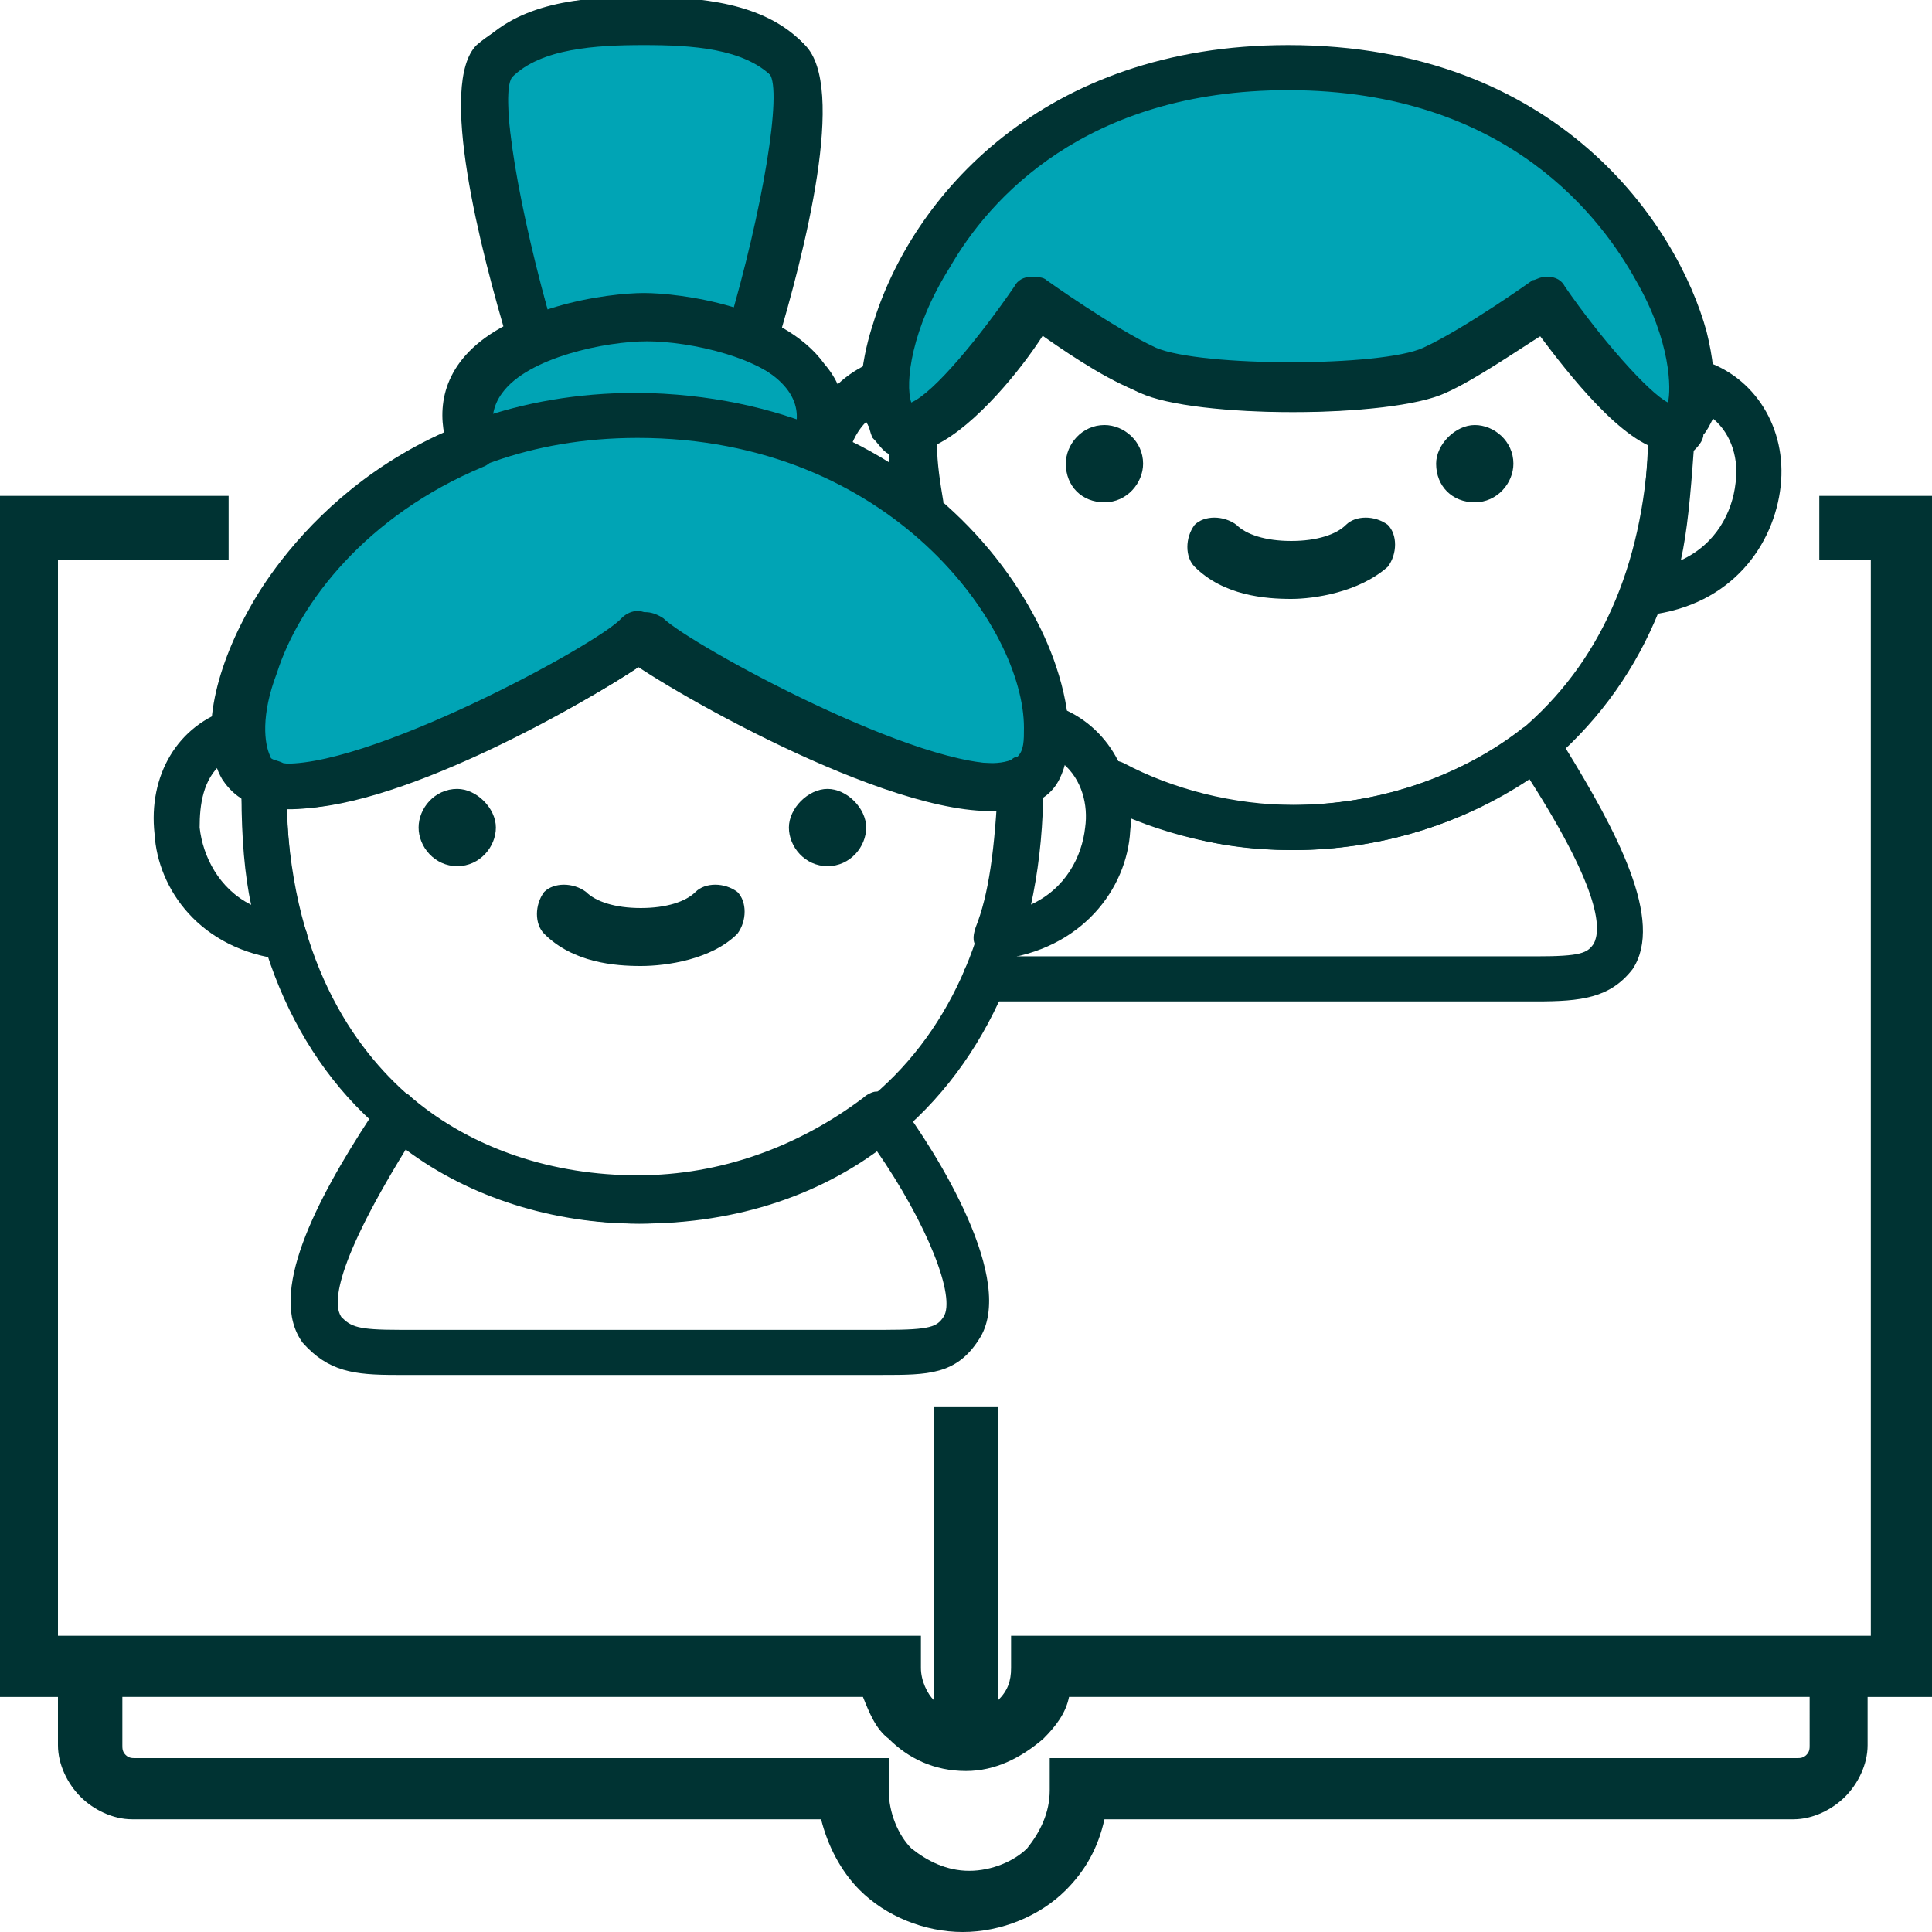 <?xml version="1.0" encoding="utf-8"?>
<!-- Generator: Adobe Illustrator 23.0.1, SVG Export Plug-In . SVG Version: 6.00 Build 0)  -->
<svg version="1.1" id="Слой_1" xmlns="http://www.w3.org/2000/svg" xmlns:xlink="http://www.w3.org/1999/xlink" x="0px" y="0px"
	 viewBox="0 0 60 60" style="enable-background:new 0 0 60 60;" xml:space="preserve">
<style type="text/css">
	.st0{clip-path:url(#SVGID_2_);fill:#003333;}
	.st1{clip-path:url(#SVGID_2_);fill-rule:evenodd;clip-rule:evenodd;fill:#00A4B5;}
</style>
<g>
	<defs>
		<rect id="SVGID_1_" y="0" width="60" height="60"/>
	</defs>
	<clipPath id="SVGID_2_">
		<use xlink:href="#SVGID_1_"  style="overflow:visible;"/>
	</clipPath>
	<path class="st0" d="M56.5,15.4c0,0.6,0,1.3,0,2h1.6v33.4H31.4v1c0,0.4-0.1,0.7-0.4,1v-9.1c-0.6,0-1.3,0-2,0v9.1
		c-0.2-0.2-0.4-0.6-0.4-1v-1H1.8V17.4h5.3c0-0.6,0-1.3,0-2h-7.3v37.3h2v1.5c0,0.6,0.3,1.2,0.7,1.6s1,0.7,1.6,0.7h21.4
		c0.2,0.8,0.6,1.6,1.2,2.2c0.8,0.8,2,1.3,3.2,1.3s2.4-0.5,3.2-1.3c0.6-0.6,1-1.3,1.2-2.2h21.4c0.6,0,1.2-0.3,1.6-0.7
		c0.4-0.4,0.7-1,0.7-1.6v-1.5h2V15.4H56.5z M56.2,54.2c0,0.1,0,0.2-0.1,0.3c-0.1,0.1-0.2,0.1-0.3,0.1H32.6v1c0,0.7-0.3,1.3-0.7,1.8
		c-0.4,0.4-1.1,0.7-1.8,0.7s-1.3-0.3-1.8-0.7c-0.4-0.4-0.7-1.1-0.7-1.8v-1H4.2c-0.1,0-0.2,0-0.3-0.1c-0.1-0.1-0.1-0.2-0.1-0.3v-1.5
		h23c0.2,0.5,0.4,1,0.8,1.3c0.6,0.6,1.4,1,2.4,1c0.9,0,1.7-0.4,2.4-1c0.4-0.4,0.7-0.8,0.8-1.3h23V54.2z"/>
	<path class="st0" d="M40.1,26.4c-2.4,0-4.3-0.6-6.2-1.7l0.4-1.2c1.6,1,3.7,1.5,5.8,1.5c2.6,0,5.1-0.8,7.1-2.3
		c2.5-2.1,3.8-5.1,4-8.9c-1.2-0.6-2.5-2.3-3.3-3.4c-0.8,0.5-2.1,1.4-3,1.8c-1.7,0.8-7.8,0.8-9.5,0c-0.9-0.4-2.3-1.3-3-1.8
		c-0.7,1.1-2.1,2.8-3.3,3.4c0,0.6,0.1,1.2,0.2,1.8l-1.4,0.2c-0.1-0.8-0.2-1.6-0.2-2.5c0-0.3,0.3-0.6,0.6-0.7
		c0.6-0.1,2.2-1.9,3.3-3.6c0.1-0.2,0.3-0.3,0.5-0.3c0.2,0,0.4,0,0.5,0.1c0,0,2.1,1.5,3.4,2.1c1.4,0.6,7,0.6,8.3,0
		c1.3-0.6,3.4-2.1,3.4-2.1c0.2-0.1,0.4-0.2,0.5-0.1c0.2,0,0.4,0.1,0.5,0.3c1.1,1.7,2.7,3.5,3.3,3.6c0.4,0.1,0.6,0.4,0.6,0.7
		c-0.1,4.5-1.6,8-4.6,10.5C45.8,25.5,43,26.4,40.1,26.4z"/>
	<path class="st1" d="M52.2,13.2c-0.1,0.1-0.2,0.1-0.4,0.1C50.4,13,48,9.3,48,9.3s-2.2,1.5-3.5,2.2c-1.5,0.7-7.4,0.7-8.9,0
		c-1.3-0.6-3.5-2.2-3.5-2.2s-2.5,3.7-3.8,3.9c-0.1,0-0.3,0-0.4-0.1c-1.2-0.8,1.1-11,12.2-11S53.6,12.3,52.2,13.2z"/>
	<path class="st0" d="M51.8,14c0,0-0.1,0-0.1,0c-1.3-0.2-3-2.4-3.9-3.6c-0.8,0.5-2.1,1.4-3,1.8C43,13,37,13,35.2,12.1
		c-1-0.4-2.3-1.3-3-1.8c-0.9,1.2-2.6,3.4-3.9,3.6c0,0-0.1,0-0.1,0c-0.2,0-0.6,0-0.9-0.3c-1-0.7-0.4-2.9-0.2-3.5
		c1.2-4,5.3-8.7,12.9-8.7c8.4,0,12.1,5.6,13,8.9c0.4,1.6,0.3,2.9-0.4,3.3C52.3,14,52,14,51.8,14z M28.3,12.6
		C28.3,12.6,28.3,12.6,28.3,12.6C28.3,12.6,28.3,12.6,28.3,12.6z M28.3,12.6L28.3,12.6L28.3,12.6z M51.8,12.6L51.8,12.6L51.8,12.6z
		 M51.8,12.5C51.8,12.5,51.8,12.5,51.8,12.5S51.8,12.5,51.8,12.5z M48,8.6c0,0,0.1,0,0.1,0c0.2,0,0.4,0.1,0.5,0.3
		c1.1,1.6,2.6,3.3,3.2,3.6c0.1-0.4,0.1-1.9-1-3.8c-1-1.8-3.9-5.9-10.8-5.9c-6.3,0-9.3,3.4-10.5,5.5c-1.2,1.9-1.4,3.6-1.2,4.2
		c0.7-0.3,2.1-2,3.2-3.6c0.1-0.2,0.3-0.3,0.5-0.3c0.2,0,0.4,0,0.5,0.1c0,0,2.1,1.5,3.4,2.1c1.4,0.6,7,0.6,8.3,0
		c1.3-0.6,3.4-2.1,3.4-2.1C47.7,8.7,47.8,8.6,48,8.6z"/>
	<path class="st0" d="M8.8,29.8C8.8,29.8,8.8,29.8,8.8,29.8c-2.6-0.3-3.9-2.2-4-3.9c-0.2-1.8,0.7-3.4,2.4-3.9c0.2-0.1,0.5,0,0.6,0.1
		c0.2,0.1,0.3,0.3,0.3,0.6c0,0.4,0.1,0.7,0.2,0.8c0.1,0.1,0.2,0.1,0.2,0.2c0.2,0.1,0.4,0.4,0.4,0.6c0,2,0.2,3.5,0.6,4.6
		c0.1,0.2,0,0.5-0.1,0.7C9.3,29.7,9.1,29.8,8.8,29.8z M6.9,23.7c-0.6,0.5-0.7,1.3-0.7,2c0.1,0.9,0.6,1.9,1.6,2.4
		c-0.2-0.9-0.3-2.1-0.3-3.4c-0.2-0.1-0.3-0.3-0.4-0.5C7,24,6.9,23.9,6.9,23.7z"/>
	<path class="st0" d="M27.4,42.7H12.3c-1.3,0-2.1-0.1-2.9-1c-1.1-1.5,0.4-4.4,2.1-7c0.1-0.2,0.2-0.3,0.2-0.4
		c0.1-0.2,0.4-0.4,0.6-0.4h0.1c0.2,0,0.3,0.1,0.4,0.2c1.9,1.6,4.4,2.4,7,2.4s5-0.9,7-2.4c0.1-0.1,0.3-0.2,0.4-0.2h0.1
		c0.2,0,0.4,0.1,0.6,0.3c1.2,1.6,3.7,5.6,2.5,7.4l0,0C29.7,42.7,28.8,42.7,27.4,42.7z M12.6,35.7c-2.4,3.9-2.2,4.9-2,5.2
		c0.3,0.3,0.5,0.4,1.8,0.4h15.1c1.4,0,1.6-0.1,1.8-0.4l0,0c0.4-0.6-0.5-2.9-2.1-5.2C25,37.2,22.5,38,19.8,38
		C17.2,38,14.6,37.2,12.6,35.7z M29.8,41.3L29.8,41.3L29.8,41.3z"/>
	<path class="st0" d="M40.1,18.6c-0.8,0-2.1-0.1-3-1c-0.3-0.3-0.3-0.9,0-1.3c0.3-0.3,0.9-0.3,1.3,0c0.3,0.3,0.9,0.5,1.7,0.5
		s1.4-0.2,1.7-0.5c0.3-0.3,0.9-0.3,1.3,0c0.3,0.3,0.3,0.9,0,1.3C42.2,18.4,40.8,18.6,40.1,18.6z"/>
	<path class="st0" d="M47.7,31.1H30.6c-0.4,0-0.7-0.3-0.7-0.7c0-0.4,0.3-0.7,0.7-0.7h17.1c1.4,0,1.6-0.1,1.8-0.4
		c0.2-0.4,0.3-1.5-2-5.1c-2.1,1.4-4.7,2.2-7.3,2.2c-2.2,0-4.2-0.5-6-1.4c-0.3-0.2-0.5-0.6-0.3-1c0.2-0.3,0.6-0.5,1-0.3
		c1.5,0.8,3.4,1.3,5.3,1.3c2.6,0,5.2-0.9,7.1-2.4c0.2-0.1,0.4-0.2,0.6-0.1c0.2,0,0.4,0.2,0.5,0.3c0,0.1,0.1,0.2,0.2,0.4
		c1.6,2.6,3.1,5.4,2.1,6.9C50,31,49.1,31.1,47.7,31.1z"/>
	<path class="st0" d="M31,29.8c-0.2,0-0.4-0.1-0.6-0.3c-0.2-0.2-0.2-0.4-0.1-0.7c0.4-1,0.6-2.4,0.7-4.6c0-0.3,0.2-0.5,0.4-0.6
		c0.1,0,0.2-0.1,0.2-0.1c0.2-0.2,0.2-0.5,0.2-0.9c0-0.2,0.1-0.4,0.3-0.6c0.2-0.1,0.4-0.2,0.6-0.1c1.6,0.5,2.6,2.1,2.4,3.9
		C35,27.6,33.6,29.5,31,29.8C31.1,29.8,31.1,29.8,31,29.8z M32.4,24.7c-0.1,1.4-0.2,2.5-0.4,3.4c1.1-0.5,1.6-1.5,1.7-2.4
		c0.1-0.7-0.1-1.5-0.7-2c-0.1,0.2-0.2,0.4-0.3,0.5C32.8,24.4,32.6,24.6,32.4,24.7z"/>
	<path class="st0" d="M29,19.1C28.9,19.1,28.9,19.1,29,19.1c-2.6-0.3-3.9-2.1-4.1-3.9c-0.2-1.8,0.7-3.4,2.3-4c0.2-0.1,0.5,0,0.6,0.1
		c0.2,0.1,0.3,0.3,0.3,0.6c0,0.4,0.1,0.7,0.2,0.8c0.1,0.1,0.2,0.1,0.2,0.2c0.2,0.1,0.4,0.3,0.4,0.6c0.1,2.2,0.3,3.7,0.7,4.6
		c0.1,0.2,0,0.5-0.1,0.7C29.4,19,29.2,19.1,29,19.1z M26.9,13.1c-0.5,0.5-0.7,1.3-0.6,2c0.1,0.9,0.6,1.9,1.7,2.4
		c-0.2-0.9-0.3-2-0.4-3.4c-0.2-0.1-0.3-0.3-0.5-0.5C27,13.4,27,13.2,26.9,13.1z"/>
	<path class="st0" d="M51.2,19.1c-0.2,0-0.4-0.1-0.6-0.3c-0.2-0.2-0.2-0.4-0.1-0.7c0.4-1,0.6-2.4,0.7-4.6c0-0.3,0.2-0.5,0.4-0.6
		c0.1,0,0.2-0.1,0.2-0.1c0.2-0.2,0.2-0.5,0.2-0.9c0-0.2,0.1-0.4,0.3-0.6c0.2-0.1,0.4-0.2,0.6-0.1c1.6,0.5,2.6,2.1,2.4,3.9
		C55.1,16.9,53.8,18.8,51.2,19.1C51.2,19.1,51.2,19.1,51.2,19.1z M52.6,14c-0.1,1.4-0.2,2.5-0.4,3.4c1.1-0.5,1.6-1.5,1.7-2.4
		c0.1-0.7-0.1-1.5-0.7-2c-0.1,0.2-0.2,0.4-0.3,0.5C52.9,13.7,52.7,13.9,52.6,14z"/>
	<path class="st0" d="M19.9,38c-2.9,0-5.7-1-7.8-2.7c-3-2.4-4.6-6.3-4.6-11c0-0.2,0.1-0.5,0.3-0.6c0.2-0.1,0.5-0.1,0.7,0
		c1.8,0.9,9.8-3.3,11-4.4c0.3-0.3,0.7-0.2,1,0c0.9,0.9,8.9,5.2,10.9,4.4c0.2-0.1,0.5-0.1,0.7,0.1c0.2,0.1,0.3,0.4,0.3,0.6
		c0,4.7-1.7,8.6-4.7,11C25.6,37.1,22.9,38,19.9,38z M8.9,25.1c0.2,5,2.3,7.7,4,9.1c1.9,1.6,4.4,2.4,7,2.4c2.6,0,5-0.8,7-2.4
		c2.5-2,4-5.2,4.1-9.1c-3.1,0-9.1-3.1-11-4.5C18.1,21.9,12.1,25.3,8.9,25.1z"/>
	<path class="st0" d="M34.3,15.6c0.7,0,1.2-0.6,1.2-1.2c0-0.7-0.6-1.2-1.2-1.2c-0.7,0-1.2,0.6-1.2,1.2
		C33.1,15.1,33.6,15.6,34.3,15.6z"/>
	<path class="st0" d="M45.8,15.6c0.7,0,1.2-0.6,1.2-1.2c0-0.7-0.6-1.2-1.2-1.2s-1.2,0.6-1.2,1.2C44.6,15.1,45.1,15.6,45.8,15.6z"/>
	<path class="st0" d="M19.9,30c-0.8,0-2.1-0.1-3-1c-0.3-0.3-0.3-0.9,0-1.3c0.3-0.3,0.9-0.3,1.3,0c0.3,0.3,0.9,0.5,1.7,0.5
		s1.4-0.2,1.7-0.5c0.3-0.3,0.9-0.3,1.3,0c0.3,0.3,0.3,0.9,0,1.3C22.1,29.8,20.7,30,19.9,30z"/>
	<path class="st0" d="M14.2,26.9c0.7,0,1.2-0.6,1.2-1.2s-0.6-1.2-1.2-1.2c-0.7,0-1.2,0.6-1.2,1.2S13.5,26.9,14.2,26.9z"/>
	<path class="st0" d="M25.7,26.9c0.7,0,1.2-0.6,1.2-1.2s-0.6-1.2-1.2-1.2s-1.2,0.6-1.2,1.2S25,26.9,25.7,26.9z"/>
	<path class="st1" d="M25.3,13.9c0.6-1.7-0.5-2.8-2-3.4c0,0,2.3-7.5,1.1-8.6c-1.1-1.1-3-1.2-4.5-1.2c-1.6,0-3.5,0.1-4.5,1.2
		c-1,1.1,1.1,8.6,1.1,8.6c-1.4,0.6-2.6,1.6-2,3.4h0.1c-5.8,2.4-8,8-7,10C9,26.2,18.9,20.8,20,19.7c1,1,11,6.5,12.3,4.1
		C33.4,22,31,16.2,25.3,13.9z"/>
	<path class="st0" d="M31,25.1c-3.1,0-9.1-3.2-11-4.5c-2,1.4-8.6,4.9-11.5,4.5c-0.8-0.1-1.2-0.6-1.4-0.9c-0.5-0.9-0.4-2.3,0.1-3.8
		c0.8-2.3,3-5.2,6.6-6.9c-0.2-1,0-2.4,1.9-3.4c-0.8-3-1.9-7.6-0.8-8.7c1.2-1.3,3.1-1.5,5-1.5c1.9,0,3.8,0.2,5,1.4
		c1.2,1.2,0.1,5.8-0.8,8.8c1.9,1,2.1,2.4,1.9,3.4c3.8,1.7,6,4.8,6.8,7.2c0.5,1.5,0.5,2.7,0.1,3.5c-0.2,0.4-0.6,0.8-1.5,0.9
		C31.3,25.1,31.2,25.1,31,25.1z M15.2,13.3c0.1,0.1,0.2,0.2,0.2,0.4c0.1,0.3-0.1,0.7-0.4,0.8c-3.6,1.5-5.7,4.2-6.4,6.4
		c-0.5,1.3-0.4,2.2-0.2,2.6c0,0.1,0.2,0.1,0.4,0.2c2.5,0.4,9.8-3.6,10.8-4.5c0.3-0.3,0.7-0.2,1,0c0.8,0.8,8.1,4.8,10.7,4.5
		c0.2,0,0.4-0.1,0.5-0.2c0.2-0.3,0.2-1.2-0.2-2.4c-0.8-2.2-2.9-5.1-6.6-6.6c-0.3-0.1-0.5-0.5-0.4-0.9c0.3-0.7,0.3-1.7-1.6-2.5
		c-0.3-0.1-0.5-0.5-0.4-0.9c1.1-3.7,1.7-7.4,1.3-7.9c-0.9-0.9-2.5-1-4-1c-1.6,0-3.2,0.1-4,1c-0.4,0.6,0.2,4.2,1.3,8
		c0.1,0.3-0.1,0.7-0.4,0.8C15.2,11.8,15,12.7,15.2,13.3z"/>
	<path class="st0" d="M26.1,14.1l-1.3-0.4c0.2-0.6,0.1-1.1-0.2-1.5c-0.8-1.1-3.2-1.6-4.5-1.6s-3.7,0.5-4.5,1.6
		c-0.3,0.4-0.4,0.9-0.2,1.5L14,14.1c-0.3-1-0.2-2,0.4-2.8c1.3-1.8,4.5-2.2,5.6-2.2s4.3,0.4,5.6,2.2C26.3,12.1,26.4,13.1,26.1,14.1z"
		/>
	<path class="st0" d="M8.9,25.1c-0.2,0-0.3,0-0.5,0c-0.9-0.1-1.3-0.6-1.5-0.9c-0.7-1.2-0.3-3.3,0.9-5.4c0.9-1.6,4.4-6.6,12-6.6
		c8.9,0.1,13.3,6.8,13.3,10.5c0,0.7-0.1,1.2-0.4,1.6c-0.2,0.3-0.5,0.5-0.8,0.7c-2.7,1.1-10-2.9-12.1-4.3C17.9,22,12,25.1,8.9,25.1z
		 M19.8,13.6c-6.8,0-10,4.5-10.8,5.9c-1.1,1.8-1.3,3.4-0.9,4c0.1,0.1,0.3,0.2,0.5,0.2c2.6,0.3,10-3.7,10.7-4.5c0.3-0.3,0.7-0.3,1,0
		c1.1,1,9.1,5.2,11.1,4.4c0,0,0.1-0.1,0.2-0.1c0.2-0.2,0.2-0.5,0.2-0.9C31.8,19.5,27.7,13.6,19.8,13.6z"/>
	<path class="st0" d="M24.1,10.8l-1.4-0.4C23.8,6.7,24.5,3,24,2.4c-0.9-0.9-2.5-1-4-1c-1.5,0-3.2,0.1-4.1,1
		c-0.4,0.6,0.2,4.3,1.3,7.9l-1.4,0.4c-0.9-3-2.2-8.1-1-9.3C16.2,0.2,18.2,0,20,0c1.9,0,3.8,0.2,5,1.4C26.3,2.7,25,7.8,24.1,10.8z"/>
</g>
</svg>
